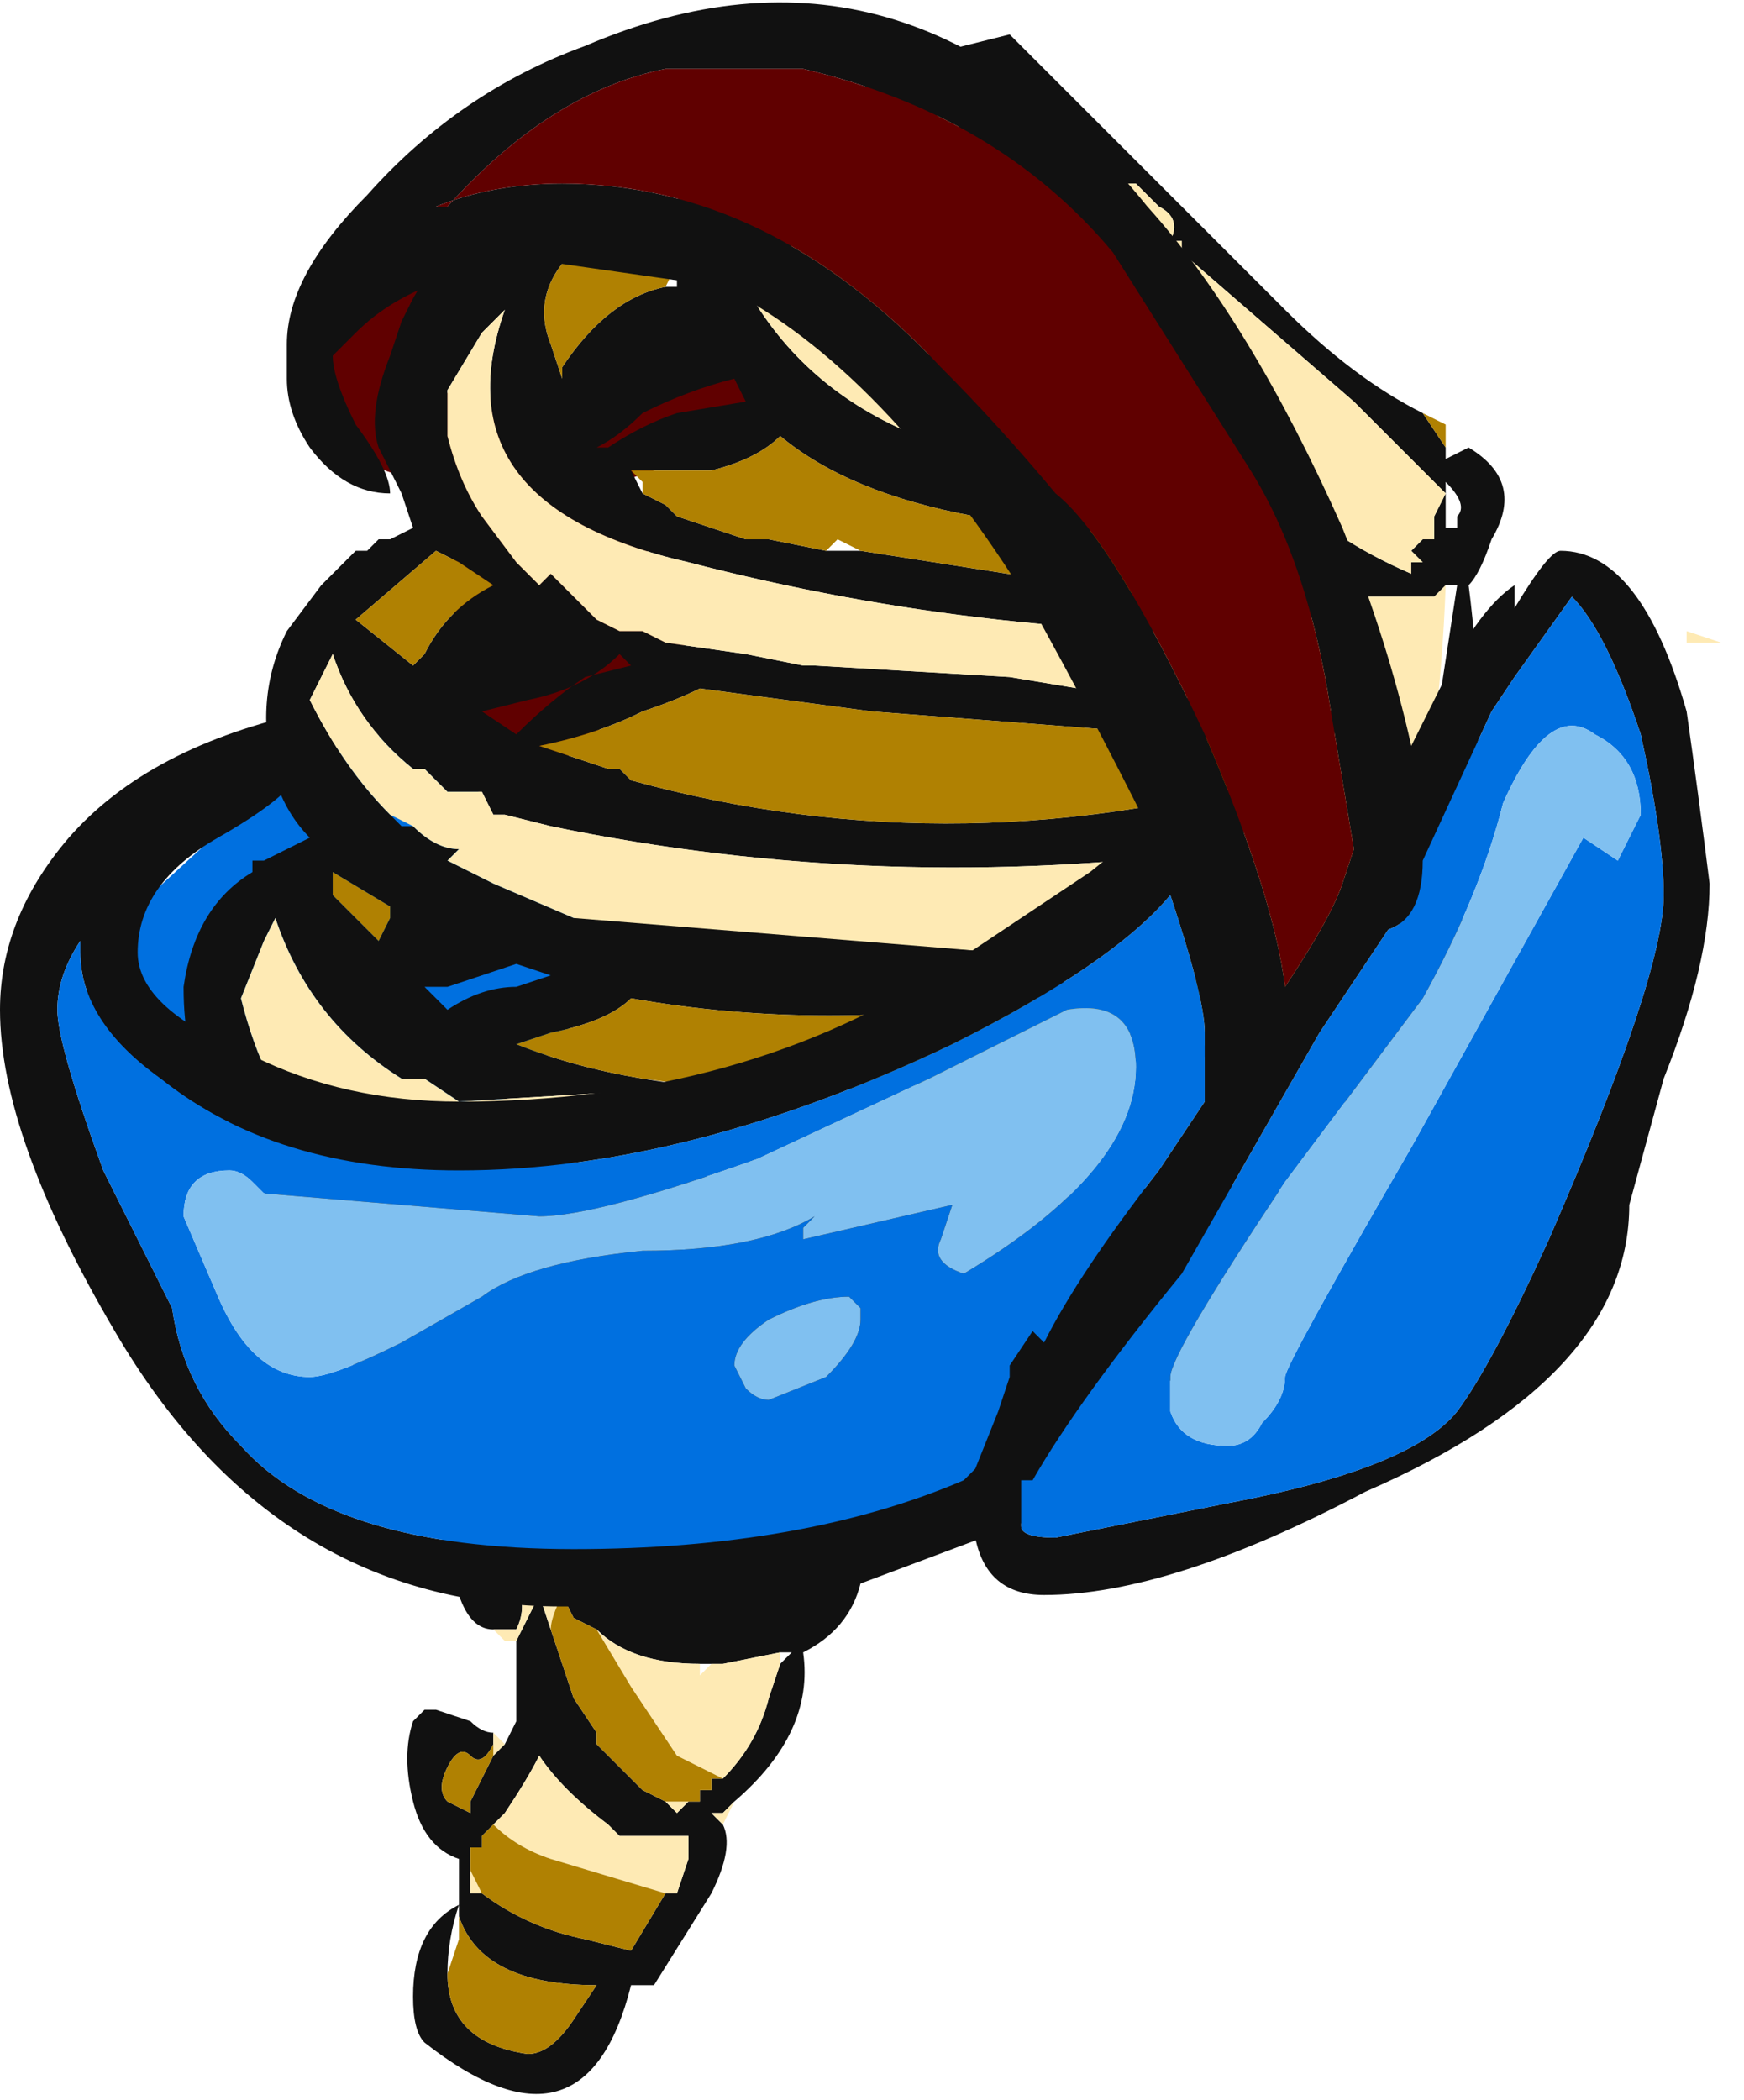 <?xml version="1.0" encoding="UTF-8" standalone="no"?>
<svg xmlns:ffdec="https://www.free-decompiler.com/flash" xmlns:xlink="http://www.w3.org/1999/xlink" ffdec:objectType="frame" height="64.05px" width="53.2px" xmlns="http://www.w3.org/2000/svg">
  <g transform="matrix(1.0, 0.0, 0.0, 1.0, 28.0, 29.4)">
    <use ffdec:characterId="1981" height="9.15" transform="matrix(7.0, 0.0, 0.0, 7.0, -28.0, -29.4)" width="7.6" xlink:href="#shape0"/>
  </g>
  <defs>
    <g id="shape0" transform="matrix(1.0, 0.0, 0.0, 1.0, 4.0, 4.2)">
      <path d="M-1.85 -0.4 L-1.35 -0.25 Q-1.25 -0.2 -1.25 -0.05 L-1.7 0.5 Q-2.2 1.0 -2.6 1.0 L-3.7 0.25 -3.4 -0.25 -2.8 -0.8 Q-1.9 -1.35 -1.85 -0.4" fill="#0070e0" fill-rule="evenodd" stroke="none"/>
      <path d="M-0.4 -2.4 L-1.3 -2.1 -1.0 -1.35 -1.65 -0.8 -2.0 -1.1 -2.05 -2.1 Q-2.3 -2.1 -2.5 -2.25 L-2.65 -2.5 -2.3 -3.2 Q-1.95 -3.45 -1.95 -2.8 L-2.15 -2.5 -1.75 -2.45 -0.85 -2.6 -0.4 -2.4" fill="#600000" fill-rule="evenodd" stroke="none"/>
      <path d="M-1.85 2.9 Q-1.95 2.9 -2.0 2.75 L-2.0 2.65 -3.1 0.5 Q-3.2 0.4 -3.2 0.1 -3.15 -0.25 -2.9 -0.4 L-2.9 -0.45 -2.85 -0.45 -2.65 -0.55 Q-2.75 -0.65 -2.8 -0.8 -2.9 -1.15 -2.75 -1.45 L-2.6 -1.65 -2.45 -1.8 -2.4 -1.8 -2.35 -1.85 -2.3 -1.85 -2.2 -1.9 -2.25 -2.05 -2.35 -2.25 Q-2.4 -2.4 -2.3 -2.65 L-2.25 -2.8 -2.2 -2.9 Q-1.8 -3.6 -1.1 -3.3 L0.0 -3.95 Q0.2 -4.0 0.4 -4.05 L1.6 -2.85 Q1.9 -2.55 2.2 -2.4 L2.3 -2.25 2.3 -2.2 2.4 -2.25 Q2.65 -2.1 2.5 -1.85 2.45 -1.7 2.4 -1.65 2.55 -0.5 2.15 0.7 L0.55 2.4 -0.25 2.7 Q-0.3 2.9 -0.5 3.0 -0.45 3.35 -0.8 3.65 L-0.85 3.7 -0.9 3.7 -0.85 3.75 Q-0.8 3.85 -0.9 4.05 L-1.15 4.45 -1.25 4.45 Q-1.45 5.25 -2.15 4.7 -2.2 4.65 -2.2 4.5 -2.2 4.2 -2.0 4.1 L-2.0 3.9 Q-2.15 3.85 -2.2 3.65 -2.25 3.45 -2.2 3.3 L-2.15 3.25 -2.1 3.25 -1.95 3.3 Q-1.9 3.35 -1.85 3.35 L-1.85 3.4 Q-1.9 3.5 -1.95 3.45 -2.0 3.4 -2.05 3.5 -2.1 3.6 -2.05 3.65 L-1.95 3.7 -1.95 3.65 Q-1.9 3.55 -1.85 3.45 L-1.8 3.4 -1.75 3.3 Q-1.75 3.15 -1.75 2.95 L-1.65 2.75 -1.6 2.9 -1.5 3.2 -1.4 3.35 -1.4 3.4 -1.2 3.6 -1.1 3.65 -1.05 3.7 -1.0 3.65 -0.95 3.65 -0.95 3.6 -0.9 3.6 -0.9 3.55 -0.85 3.55 Q-0.7 3.4 -0.65 3.2 L-0.6 3.05 -0.55 3.0 -0.6 3.0 -0.85 3.05 -0.95 3.05 Q-1.25 3.05 -1.4 2.9 L-1.5 2.85 -1.55 2.75 -1.75 2.7 Q-1.7 2.8 -1.75 2.9 L-1.85 2.9 M2.3 -2.05 L1.9 -2.45 1.15 -3.1 1.15 -3.15 1.1 -3.15 Q1.15 -3.25 1.05 -3.3 1.0 -3.35 0.95 -3.4 L0.9 -3.4 1.55 -2.1 Q1.8 -1.85 2.15 -1.7 L2.15 -1.75 2.2 -1.75 2.15 -1.8 2.2 -1.85 2.25 -1.85 2.25 -1.95 2.3 -2.05 2.3 -1.9 2.35 -1.9 2.35 -1.95 Q2.4 -2.0 2.3 -2.1 L2.3 -2.05 M0.2 -3.8 L-0.75 -2.95 Q-0.5 -2.5 0.0 -2.3 L0.2 -3.8 M1.5 -1.75 L1.45 -1.8 0.25 -1.95 Q-0.3 -2.05 -0.6 -2.3 -0.7 -2.2 -0.9 -2.15 L-1.25 -2.15 -1.2 -2.05 -1.1 -2.0 -1.05 -1.95 Q-0.9 -1.9 -0.75 -1.85 L-0.65 -1.85 -0.4 -1.8 -0.25 -1.8 1.35 -1.55 1.45 -1.6 1.5 -1.75 M0.35 -0.05 L1.35 0.4 -2.0 0.6 -2.15 0.5 -2.25 0.5 Q-2.65 0.25 -2.8 -0.2 L-2.85 -0.1 -2.95 0.15 Q-2.85 0.55 -2.65 0.75 L0.3 1.05 1.25 0.95 1.7 1.0 2.15 -0.35 2.35 -1.65 2.3 -1.65 2.25 -1.6 1.95 -1.6 1.8 -1.65 1.75 -1.7 1.75 -1.65 1.7 -1.45 Q0.35 -1.4 -1.0 -1.75 -2.1 -2.0 -1.8 -2.85 L-1.9 -2.75 -2.05 -2.5 -2.05 -2.3 Q-2.0 -2.1 -1.9 -1.95 L-1.75 -1.75 -1.65 -1.65 -1.6 -1.7 -1.4 -1.5 -1.3 -1.45 -1.2 -1.45 -1.1 -1.4 -0.75 -1.35 -0.5 -1.3 -0.45 -1.3 0.4 -1.25 0.7 -1.2 1.85 -1.1 1.85 -1.05 1.35 -0.5 Q-0.15 -0.3 -1.6 -0.6 L-1.8 -0.65 -1.85 -0.65 -1.9 -0.75 -2.05 -0.75 -2.15 -0.85 -2.2 -0.85 Q-2.45 -1.05 -2.55 -1.35 L-2.65 -1.15 Q-2.5 -0.85 -2.3 -0.65 L-2.25 -0.6 -2.2 -0.6 Q-2.1 -0.5 -2.0 -0.5 L-2.05 -0.45 -1.85 -0.35 -1.5 -0.2 -1.3 -0.2 0.35 -0.05 M1.7 -0.85 L1.75 -0.95 -0.2 -1.1 -0.95 -1.2 Q-1.05 -1.15 -1.2 -1.1 -1.4 -1.0 -1.65 -0.95 L-1.35 -0.85 -1.3 -0.85 -1.25 -0.8 Q0.2 -0.4 1.7 -0.85 M1.1 0.25 L1.35 0.05 0.5 0.15 Q-0.4 0.3 -1.25 0.15 -1.35 0.25 -1.6 0.3 L-1.75 0.35 Q-1.5 0.45 -1.2 0.5 -0.3 0.65 0.45 0.45 L1.1 0.25 M-1.1 -2.95 L-1.05 -2.95 -1.05 -3.05 -1.45 -3.15 Q-1.7 -2.95 -1.6 -2.7 L-1.55 -2.55 -1.55 -2.6 Q-1.35 -2.9 -1.1 -2.95 M-0.75 -2.45 L-0.8 -2.55 Q-1.0 -2.5 -1.2 -2.4 -1.3 -2.3 -1.4 -2.25 L-1.35 -2.25 Q-1.2 -2.35 -1.05 -2.4 L-0.75 -2.45 M-0.95 -2.75 L-0.95 -2.75 M-1.85 -1.65 L-2.0 -1.75 -2.1 -1.8 -2.45 -1.5 -2.2 -1.3 -2.15 -1.35 Q-2.05 -1.55 -1.85 -1.65 M-1.9 -1.1 L-1.75 -1.0 Q-1.6 -1.15 -1.45 -1.25 L-1.25 -1.3 -1.3 -1.35 Q-1.45 -1.2 -1.7 -1.15 L-1.9 -1.1 M-2.55 -0.4 L-2.55 -0.3 -2.35 -0.1 -2.3 -0.2 -2.3 -0.25 -2.55 -0.4 M-1.6 0.05 L-1.75 0.0 -2.05 0.1 -2.15 0.1 -2.05 0.2 Q-1.9 0.1 -1.75 0.1 L-1.6 0.05 M-2.25 1.5 L-2.5 1.3 -2.6 1.15 -2.6 1.1 -2.25 1.5 M-1.05 4.05 L-1.0 3.9 -1.0 3.8 -1.3 3.8 -1.35 3.75 Q-1.55 3.6 -1.65 3.45 -1.7 3.55 -1.8 3.7 L-1.85 3.75 -1.9 3.8 -1.9 3.85 -1.95 3.85 -1.95 3.9 -1.95 4.05 -1.9 4.05 Q-1.7 4.2 -1.45 4.25 L-1.25 4.3 -1.1 4.05 -1.05 4.05 M-2.0 4.15 L-2.0 4.1 Q-2.05 4.25 -2.05 4.4 -2.05 4.7 -1.7 4.75 -1.6 4.75 -1.5 4.6 L-1.4 4.45 Q-1.9 4.45 -2.0 4.15" fill="#111111" fill-rule="evenodd" stroke="none"/>
      <path d="M-1.85 2.9 L-1.75 2.9 Q-1.7 2.8 -1.75 2.7 L-1.55 2.75 -1.5 2.85 -1.55 2.75 Q-1.6 2.85 -1.6 2.9 L-1.65 2.75 -1.75 2.95 -1.8 2.95 -1.85 2.9 M-1.4 2.9 Q-1.25 3.05 -0.95 3.05 L-0.95 3.1 -0.9 3.05 -0.85 3.05 -0.6 3.0 -0.6 3.05 -0.65 3.2 Q-0.7 3.4 -0.85 3.55 L-1.05 3.45 -1.25 3.15 -1.4 2.9 M-1.0 3.65 L-1.05 3.7 -1.1 3.65 -1.0 3.65 M-1.8 3.4 L-1.85 3.45 -1.85 3.4 -1.85 3.35 -1.8 3.4 M-0.85 3.75 L-0.9 3.7 -0.85 3.7 -0.8 3.65 -0.85 3.75 M0.2 -3.8 L0.0 -2.3 Q-0.5 -2.5 -0.75 -2.95 L0.2 -3.8 M2.3 -2.05 L2.25 -1.95 2.25 -1.85 2.2 -1.85 2.15 -1.8 2.2 -1.75 2.15 -1.75 2.15 -1.7 Q1.8 -1.85 1.55 -2.1 L0.9 -3.4 0.95 -3.4 Q1.0 -3.35 1.05 -3.3 1.15 -3.25 1.1 -3.15 L1.15 -3.15 1.15 -3.1 1.9 -2.45 2.3 -2.05 M0.3 1.05 L-2.65 0.75 Q-2.85 0.55 -2.95 0.15 L-2.85 -0.1 -2.8 -0.2 Q-2.65 0.25 -2.25 0.5 L-2.15 0.5 -2.0 0.6 1.35 0.4 0.35 -0.05 -1.5 -0.2 -1.85 -0.35 -2.05 -0.45 -2.0 -0.5 Q-2.1 -0.5 -2.2 -0.6 L-2.3 -0.65 Q-2.5 -0.85 -2.65 -1.15 L-2.55 -1.35 Q-2.45 -1.05 -2.2 -0.85 L-2.15 -0.85 -2.05 -0.75 -1.9 -0.75 -1.85 -0.65 -1.8 -0.65 -1.6 -0.6 Q-0.15 -0.3 1.35 -0.5 L1.85 -1.05 1.85 -1.1 0.7 -1.2 0.4 -1.25 -0.45 -1.3 -0.5 -1.3 -0.75 -1.35 -1.1 -1.4 -1.2 -1.45 -1.3 -1.45 -1.4 -1.5 -1.6 -1.7 -1.65 -1.65 -1.75 -1.75 -1.9 -1.95 Q-2.0 -2.1 -2.05 -2.3 L-2.05 -2.5 -1.9 -2.75 -1.8 -2.85 Q-2.1 -2.0 -1.0 -1.75 0.35 -1.4 1.7 -1.45 L1.75 -1.65 1.75 -1.7 1.8 -1.65 1.95 -1.6 2.25 -1.6 2.3 -1.65 Q2.25 -0.25 1.7 1.0 L1.25 0.95 0.3 1.05 M1.75 -0.95 L1.7 -0.85 1.75 -0.95 M3.35 -1.45 L3.5 -1.4 3.35 -1.4 3.35 -1.45 M1.35 0.05 L1.1 0.25 1.35 0.05 M-2.25 1.5 L-2.6 1.1 -2.6 1.15 -2.5 1.3 -2.25 1.5 M-1.85 3.75 L-1.8 3.7 Q-1.7 3.55 -1.65 3.45 -1.55 3.6 -1.35 3.75 L-1.3 3.8 -1.0 3.8 -1.0 3.9 -1.05 4.05 -1.1 4.05 -1.6 3.9 Q-1.75 3.85 -1.85 3.75 M-1.9 4.05 L-1.95 4.05 -1.95 3.95 -1.9 4.05" fill="#feeab4" fill-rule="evenodd" stroke="none"/>
      <path d="M-1.5 2.85 L-1.4 2.9 -1.25 3.15 -1.05 3.45 -0.85 3.55 -0.9 3.55 -0.9 3.6 -0.95 3.6 -0.95 3.65 -1.0 3.65 -1.1 3.65 -1.2 3.6 -1.4 3.4 -1.4 3.35 -1.5 3.2 -1.6 2.9 Q-1.6 2.85 -1.55 2.75 L-1.5 2.85 M-1.85 3.45 Q-1.9 3.55 -1.95 3.65 L-1.95 3.7 -2.05 3.65 Q-2.1 3.6 -2.05 3.5 -2.0 3.4 -1.95 3.45 -1.9 3.5 -1.85 3.4 L-1.85 3.45 M2.3 -2.25 L2.2 -2.4 2.3 -2.35 2.3 -2.25 M1.5 -1.75 L1.45 -1.6 1.35 -1.55 -0.25 -1.8 -0.35 -1.85 -0.4 -1.8 -0.65 -1.85 -0.75 -1.85 Q-0.9 -1.9 -1.05 -1.95 L-1.1 -2.0 -1.2 -2.05 -1.2 -2.1 -1.25 -2.15 -0.9 -2.15 Q-0.7 -2.2 -0.6 -2.3 -0.3 -2.05 0.25 -1.95 L1.45 -1.8 1.5 -1.75 M1.75 -0.95 L1.7 -0.85 Q0.2 -0.4 -1.25 -0.8 L-1.3 -0.85 -1.35 -0.85 -1.65 -0.95 Q-1.4 -1.0 -1.2 -1.1 -1.05 -1.15 -0.95 -1.2 L-0.2 -1.1 1.75 -0.95 M1.1 0.25 L0.45 0.45 0.25 0.5 Q-0.5 0.6 -1.2 0.5 -1.5 0.45 -1.75 0.35 L-1.6 0.3 Q-1.35 0.25 -1.25 0.15 -0.4 0.3 0.5 0.15 L1.35 0.05 1.1 0.25 M-1.1 -2.95 Q-1.35 -2.9 -1.55 -2.6 L-1.55 -2.55 -1.6 -2.7 Q-1.7 -2.95 -1.45 -3.15 L-1.05 -3.05 -1.1 -2.95 M-1.85 -1.65 Q-2.05 -1.55 -2.15 -1.35 L-2.2 -1.3 -2.45 -1.5 -2.1 -1.8 -2.0 -1.75 -1.85 -1.65 M-2.55 -0.4 L-2.3 -0.25 -2.3 -0.2 -2.35 -0.1 -2.55 -0.3 -2.55 -0.4 M-2.5 1.3 L-2.25 1.5 -2.5 1.3 M-1.85 3.75 Q-1.75 3.85 -1.6 3.9 L-1.1 4.05 -1.05 4.05 -1.1 4.05 -1.25 4.3 -1.45 4.25 Q-1.7 4.2 -1.9 4.05 L-1.95 3.95 -1.95 3.9 -1.95 3.85 -1.9 3.85 -1.9 3.8 -1.85 3.75 M-2.05 4.4 L-2.0 4.25 -2.0 4.15 Q-1.9 4.45 -1.4 4.45 L-1.5 4.6 Q-1.6 4.75 -1.7 4.75 -2.05 4.7 -2.05 4.4" fill="#b08102" fill-rule="evenodd" stroke="none"/>
      <path d="M0.6 -2.05 Q0.85 -1.85 1.25 -1.0 1.55 -0.3 1.6 0.1 1.8 -0.2 1.85 -0.35 L1.9 -0.5 1.8 -1.1 Q1.7 -1.75 1.45 -2.15 L0.85 -3.1 Q0.35 -3.7 -0.5 -3.9 L-1.1 -3.9 Q-1.6 -3.8 -2.05 -3.3 L-2.1 -3.3 Q-1.85 -3.4 -1.55 -3.4 -0.65 -3.4 0.1 -2.6 0.35 -2.35 0.6 -2.05 M1.0 -0.6 Q0.75 -1.1 0.5 -1.55 -0.15 -2.6 -0.85 -2.95 L-1.55 -3.05 Q-2.15 -3.05 -2.45 -2.75 L-2.55 -2.65 Q-2.55 -2.55 -2.45 -2.35 -2.3 -2.15 -2.3 -2.05 -2.5 -2.05 -2.65 -2.25 -2.75 -2.4 -2.75 -2.55 L-2.75 -2.7 Q-2.75 -3.0 -2.4 -3.35 -2.0 -3.8 -1.45 -4.0 -0.05 -4.6 1.0 -3.3 1.45 -2.8 1.85 -1.9 2.05 -1.4 2.15 -0.95 L2.3 -1.25 Q2.45 -1.55 2.6 -1.65 L2.6 -1.55 Q2.75 -1.8 2.8 -1.8 3.15 -1.8 3.35 -1.1 3.4 -0.75 3.45 -0.35 3.45 0.0 3.25 0.5 L3.1 1.05 Q3.1 1.8 1.95 2.3 1.1 2.75 0.55 2.75 0.3 2.75 0.25 2.5 L0.25 2.4 Q-0.55 2.8 -1.55 2.8 -2.8 2.8 -3.5 1.6 -4.0 0.75 -4.0 0.2 -4.0 -0.2 -3.7 -0.55 -3.35 -0.95 -2.65 -1.1 L-2.6 -1.05 -2.6 -1.0 -2.7 -0.9 -2.7 -0.85 Q-2.7 -0.75 -3.05 -0.55 -3.4 -0.35 -3.4 -0.05 -3.4 0.2 -2.9 0.4 -2.5 0.6 -2.0 0.6 -0.75 0.6 0.15 0.0 L0.75 -0.4 1.0 -0.6 M2.5 -1.1 L2.2 -0.45 Q2.2 -0.2 2.05 -0.15 L1.75 0.3 1.15 1.35 Q0.7 1.9 0.5 2.25 L0.45 2.25 0.45 2.45 Q0.45 2.5 0.6 2.5 L1.35 2.35 Q2.15 2.2 2.35 1.95 2.5 1.75 2.75 1.2 3.25 0.05 3.25 -0.3 3.25 -0.55 3.15 -1.0 3.0 -1.45 2.85 -1.6 L2.6 -1.25 2.5 -1.1 M1.25 0.3 Q1.25 0.15 1.1 -0.3 0.85 0.0 0.15 0.35 -1.0 0.9 -2.0 0.9 -2.8 0.9 -3.3 0.5 -3.65 0.25 -3.65 -0.05 L-3.65 -0.1 Q-3.75 0.05 -3.75 0.2 -3.75 0.35 -3.55 0.9 L-3.25 1.5 Q-3.2 1.85 -2.95 2.1 -2.55 2.55 -1.5 2.55 -0.5 2.55 0.2 2.25 L0.25 2.2 0.35 1.95 0.4 1.8 0.4 1.75 0.5 1.6 0.55 1.65 Q0.7 1.35 1.05 0.9 L1.25 0.6 1.25 0.3" fill="#111111" fill-rule="evenodd" stroke="none"/>
      <path d="M2.5 -1.1 L2.6 -1.25 2.85 -1.6 Q3.0 -1.45 3.15 -1.0 3.25 -0.55 3.25 -0.3 3.25 0.05 2.75 1.2 2.5 1.75 2.35 1.95 2.15 2.2 1.35 2.35 L0.6 2.5 Q0.45 2.5 0.45 2.45 L0.45 2.25 0.5 2.25 Q0.7 1.9 1.15 1.35 L1.75 0.3 2.05 -0.15 Q2.2 -0.2 2.2 -0.45 L2.5 -1.1 M3.15 -0.65 Q3.15 -0.9 2.95 -1.0 2.75 -1.15 2.55 -0.7 2.45 -0.3 2.2 0.15 L1.6 0.95 Q1.1 1.7 1.1 1.8 1.1 1.9 1.1 1.95 1.15 2.1 1.35 2.1 1.45 2.1 1.5 2.0 1.6 1.9 1.6 1.8 1.6 1.75 2.15 0.8 L2.9 -0.55 3.05 -0.45 3.15 -0.65 M1.25 0.3 L1.25 0.6 1.05 0.9 Q0.7 1.35 0.55 1.65 L0.5 1.6 0.4 1.75 0.4 1.8 0.35 1.95 0.25 2.2 0.2 2.25 Q-0.5 2.55 -1.5 2.55 -2.55 2.55 -2.95 2.1 -3.2 1.85 -3.25 1.5 L-3.55 0.9 Q-3.75 0.35 -3.75 0.2 -3.75 0.05 -3.65 -0.1 L-3.65 -0.05 Q-3.65 0.25 -3.3 0.5 -2.8 0.9 -2.0 0.9 -1.0 0.9 0.15 0.35 0.85 0.0 1.1 -0.3 1.25 0.15 1.25 0.3 M-0.25 1.5 L-0.3 1.45 Q-0.45 1.45 -0.65 1.55 -0.8 1.65 -0.8 1.75 L-0.75 1.85 Q-0.7 1.9 -0.65 1.9 L-0.4 1.8 Q-0.25 1.65 -0.25 1.55 L-0.25 1.5 M0.65 0.2 Q0.55 0.25 0.05 0.5 L-0.7 0.85 Q-1.4 1.1 -1.65 1.1 L-2.85 1.0 -2.9 0.95 Q-2.95 0.9 -3.0 0.9 -3.2 0.9 -3.2 1.1 L-3.05 1.45 Q-2.9 1.8 -2.65 1.8 -2.55 1.8 -2.25 1.65 L-1.9 1.45 Q-1.7 1.3 -1.2 1.25 -0.7 1.25 -0.45 1.1 L-0.5 1.15 -0.5 1.2 0.15 1.05 0.1 1.2 Q0.05 1.3 0.2 1.35 0.95 0.9 0.95 0.45 0.95 0.15 0.65 0.2" fill="#0070e0" fill-rule="evenodd" stroke="none"/>
      <path d="M0.6 -2.05 Q0.35 -2.35 0.1 -2.6 -0.65 -3.4 -1.55 -3.4 -1.85 -3.4 -2.1 -3.3 L-2.05 -3.3 Q-1.6 -3.8 -1.1 -3.9 L-0.5 -3.9 Q0.35 -3.7 0.85 -3.1 L1.45 -2.15 Q1.7 -1.75 1.8 -1.1 L1.9 -0.5 1.85 -0.35 Q1.8 -0.2 1.6 0.1 1.55 -0.3 1.25 -1.0 0.85 -1.85 0.6 -2.05" fill="#600000" fill-rule="evenodd" stroke="none"/>
      <path d="M3.15 -0.65 L3.05 -0.45 2.9 -0.55 2.15 0.8 Q1.6 1.75 1.6 1.8 1.6 1.9 1.5 2.0 1.45 2.1 1.35 2.1 1.15 2.1 1.1 1.95 1.1 1.9 1.1 1.8 1.1 1.7 1.6 0.95 L2.2 0.15 Q2.45 -0.3 2.55 -0.7 2.75 -1.15 2.95 -1.0 3.15 -0.9 3.15 -0.65 M0.65 0.2 Q0.95 0.15 0.95 0.45 0.95 0.9 0.2 1.35 0.05 1.3 0.1 1.2 L0.15 1.05 -0.5 1.2 -0.5 1.15 -0.45 1.1 Q-0.7 1.25 -1.2 1.25 -1.7 1.3 -1.9 1.45 L-2.25 1.65 Q-2.55 1.8 -2.65 1.8 -2.9 1.8 -3.05 1.45 L-3.2 1.1 Q-3.2 0.9 -3.0 0.9 -2.95 0.9 -2.9 0.95 L-2.85 1.0 -1.65 1.1 Q-1.4 1.1 -0.7 0.85 L0.05 0.5 Q0.55 0.25 0.65 0.2 M-0.25 1.5 L-0.25 1.55 Q-0.25 1.65 -0.4 1.8 L-0.65 1.9 Q-0.7 1.9 -0.75 1.85 L-0.8 1.75 Q-0.8 1.65 -0.65 1.55 -0.45 1.45 -0.3 1.45 L-0.25 1.5" fill="#80c0f0" fill-rule="evenodd" stroke="none"/>
    </g>
  </defs>
</svg>

